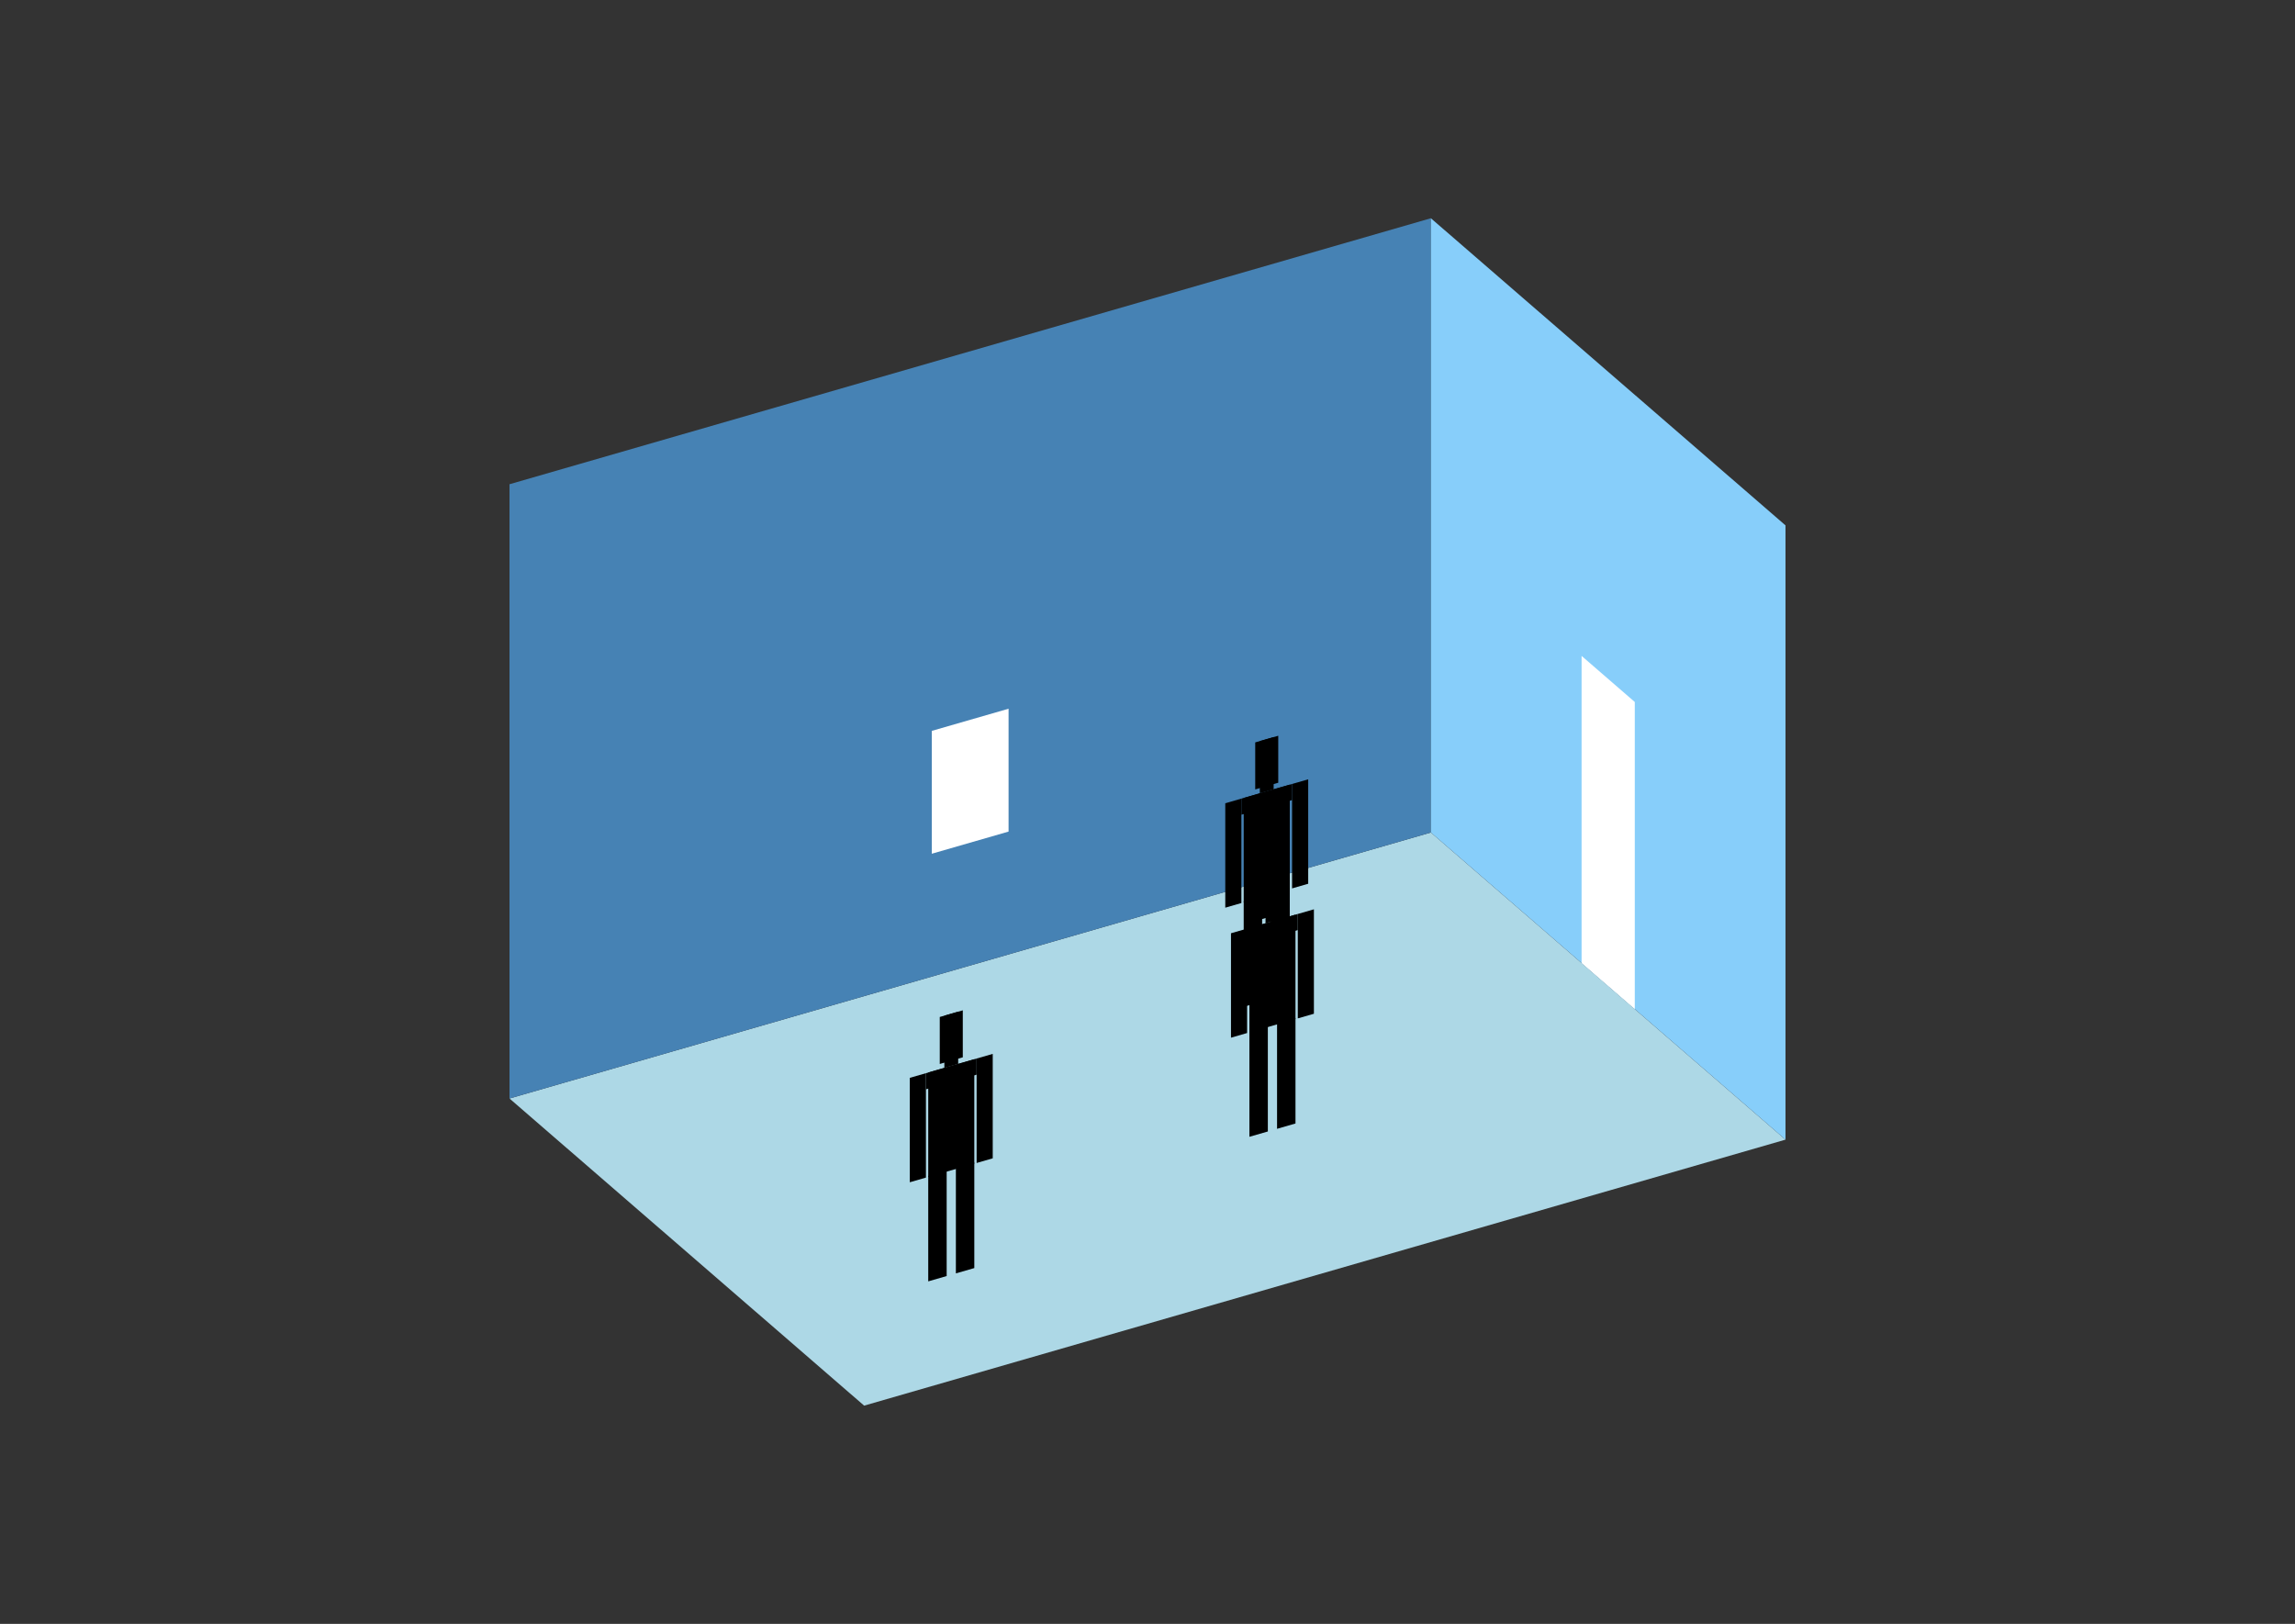 <?xml version="1.0" encoding="UTF-8"?>
<svg
  xmlns="http://www.w3.org/2000/svg"
  width="848"
  height="600"
  style="background-color:white"
>
  <rect width="100%" height="100%" fill="#333333" stroke="none"/>
  <polygon fill="lightblue" points="319.296,519.361 188.259,405.88 528.704,307.602 659.741,421.083" />
  <polygon fill="steelblue" points="188.259,405.88 188.259,178.917 528.704,80.639 528.704,307.602" />
  <polygon fill="lightskyblue" points="659.741,421.083 659.741,194.12 528.704,80.639 528.704,307.602" />
  <polygon fill="white" points="604.05,372.854 604.05,259.372 584.394,242.35 584.394,355.831" />
  <polygon fill="white" points="344.296,315.443 344.296,270.05 372.667,261.861 372.667,307.253" />
  <polygon fill="hsl(360.0,50.0%,68.652%)" points="459.546,371.993 459.546,333.024 466.355,331.058 466.355,370.028" />
  <polygon fill="hsl(360.0,50.0%,68.652%)" points="476.569,367.079 476.569,328.11 469.76,330.075 469.76,369.045" />
  <polygon fill="hsl(360.0,50.0%,68.652%)" points="452.738,335.375 452.738,296.792 458.695,295.072 458.695,333.655" />
  <polygon fill="hsl(360.0,50.0%,68.652%)" points="477.42,328.25 477.42,289.666 483.378,287.947 483.378,326.53" />
  <polygon fill="hsl(360.0,50.0%,68.652%)" points="458.695,301.029 458.695,295.072 477.42,289.666 477.42,295.624" />
  <polygon fill="hsl(360.0,50.0%,68.652%)" points="459.546,333.41 459.546,294.826 476.569,289.912 476.569,328.496" />
  <polygon fill="hsl(360.0,50.0%,68.652%)" points="463.802,291.668 463.802,274.306 472.313,271.849 472.313,289.211" />
  <polygon fill="hsl(360.0,50.0%,68.652%)" points="465.504,293.106 465.504,273.814 470.611,272.34 470.611,291.632" />
  <polygon fill="hsl(360.0,50.0%,52.578%)" points="461.657,420.027 461.657,381.058 468.466,379.092 468.466,418.062" />
  <polygon fill="hsl(360.0,50.0%,52.578%)" points="478.68,415.113 478.68,376.144 471.871,378.109 471.871,417.079" />
  <polygon fill="hsl(360.0,50.0%,52.578%)" points="454.848,383.409 454.848,344.825 460.806,343.106 460.806,381.689" />
  <polygon fill="hsl(360.0,50.0%,52.578%)" points="479.531,376.284 479.531,337.7 485.488,335.98 485.488,374.564" />
  <polygon fill="hsl(360.0,50.0%,52.578%)" points="460.806,349.063 460.806,343.106 479.531,337.7 479.531,343.658" />
  <polygon fill="hsl(360.0,50.0%,52.578%)" points="461.657,381.444 461.657,342.86 478.68,337.946 478.68,376.53" />
  <polygon fill="hsl(360.0,50.0%,52.578%)" points="465.913,339.702 465.913,322.34 474.424,319.883 474.424,337.245" />
  <polygon fill="hsl(360.0,50.0%,52.578%)" points="467.615,341.14 467.615,321.848 472.722,320.374 472.722,339.666" />
  <polygon fill="hsl(360.0,50.0%,46.247%)" points="342.983,473.446 342.983,434.476 349.792,432.511 349.792,471.48" />
  <polygon fill="hsl(360.0,50.0%,46.247%)" points="360.006,468.532 360.006,429.562 353.197,431.528 353.197,470.497" />
  <polygon fill="hsl(360.0,50.0%,46.247%)" points="336.174,436.828 336.174,398.244 342.132,396.524 342.132,435.108" />
  <polygon fill="hsl(360.0,50.0%,46.247%)" points="360.857,429.702 360.857,391.119 366.814,389.399 366.814,427.983" />
  <polygon fill="hsl(360.0,50.0%,46.247%)" points="342.132,402.482 342.132,396.524 360.857,391.119 360.857,397.077" />
  <polygon fill="hsl(360.0,50.0%,46.247%)" points="342.983,434.862 342.983,396.278 360.006,391.364 360.006,429.948" />
  <polygon fill="hsl(360.0,50.0%,46.247%)" points="347.239,393.121 347.239,375.758 355.75,373.301 355.75,390.664" />
  <polygon fill="hsl(360.0,50.0%,46.247%)" points="348.941,394.558 348.941,375.267 354.048,373.792 354.048,393.084" />
</svg>
